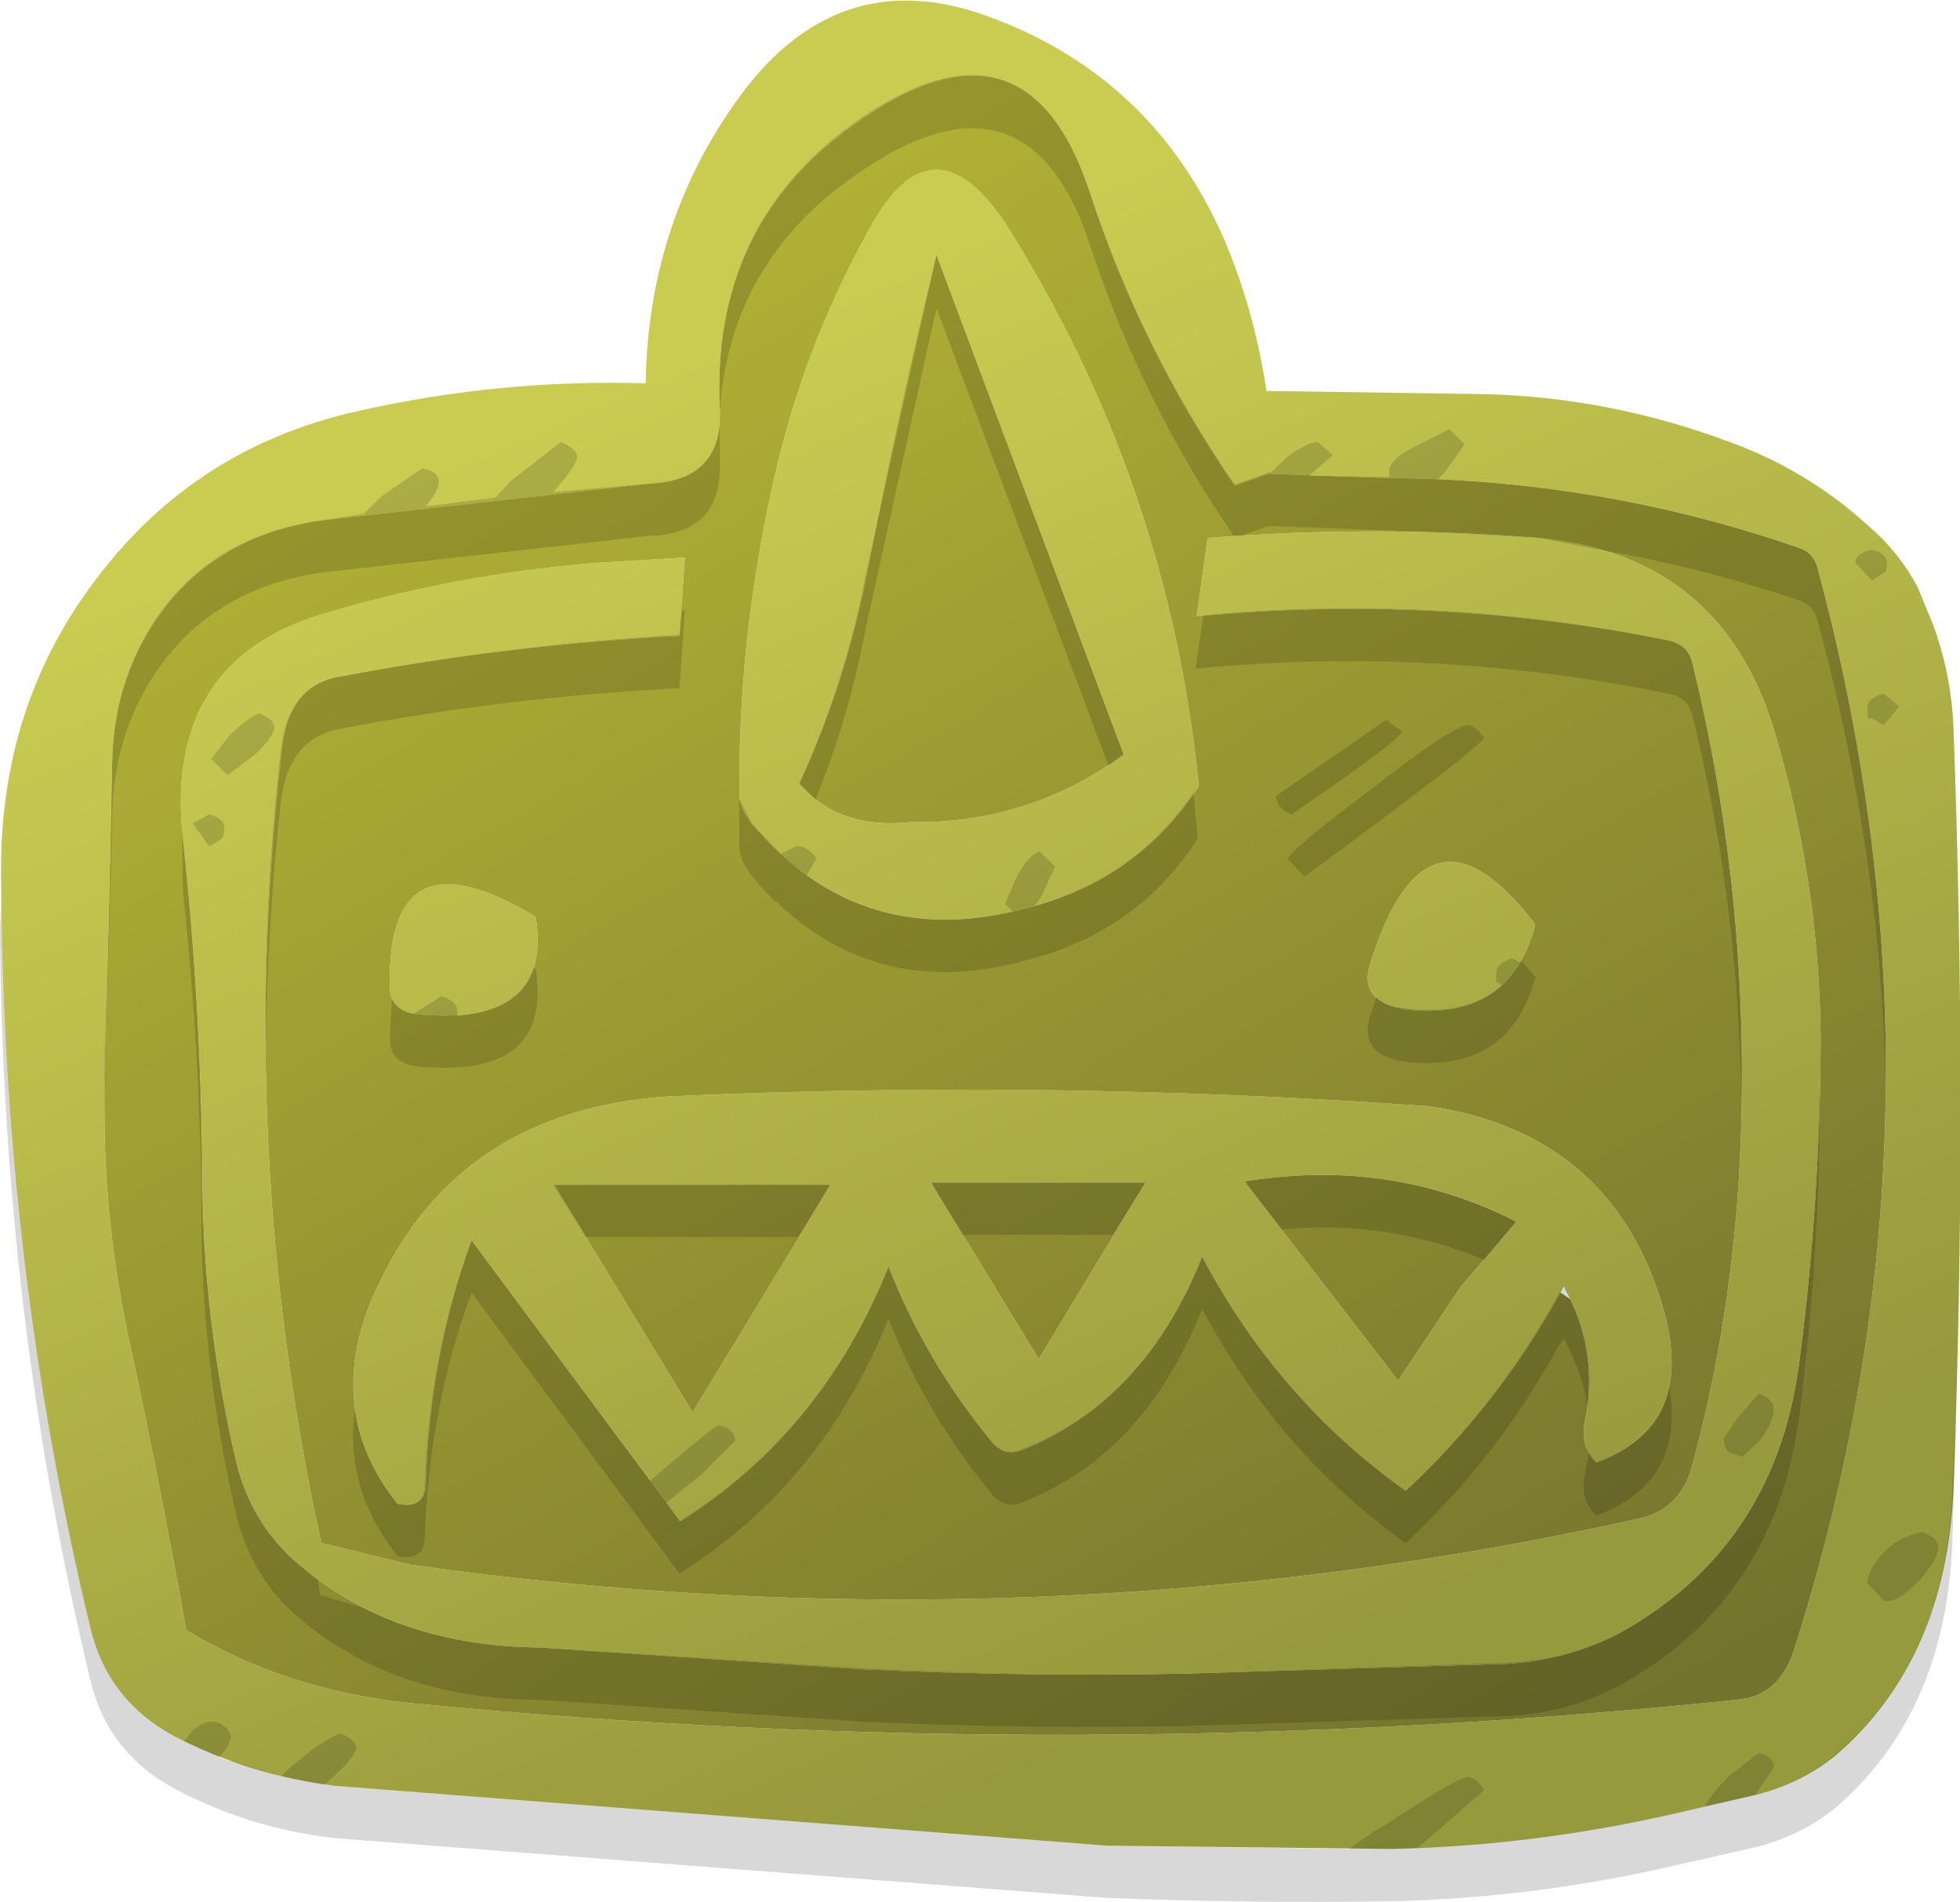 <?xml version="1.0" encoding="UTF-8" standalone="no"?>
<svg xmlns:ffdec="https://www.free-decompiler.com/flash" xmlns:xlink="http://www.w3.org/1999/xlink" ffdec:objectType="shape" height="87.35px" width="90.0px" xmlns="http://www.w3.org/2000/svg">
  <g transform="matrix(1.0, 0.0, 0.0, 1.0, 45.0, 43.65)">
    <path d="M13.15 -25.7 L23.25 -25.55 Q28.9 -25.4 34.3 -23.4 37.95 -22.1 40.8 -19.5 42.2 -18.3 43.05 -16.7 L43.75 -15.0 Q44.6 -12.7 44.7 -10.25 45.35 7.3 44.7 24.75 44.35 32.55 39.35 36.9 37.8 38.2 35.7 38.75 L32.0 39.6 Q25.5 41.1 18.9 41.25 L5.85 41.1 -29.65 38.35 Q-33.55 37.85 -36.95 36.1 -40.05 34.45 -40.85 31.1 -44.9 14.25 -44.95 -3.45 -45.05 -11.7 -40.0 -17.8 -35.55 -23.25 -28.45 -24.8 -21.95 -26.25 -15.35 -26.05 -15.25 -33.2 -11.3 -38.85 -6.65 -45.55 0.5 -42.85 7.9 -40.1 11.15 -32.8 12.6 -29.45 13.15 -25.7 M11.7 -21.35 Q7.4 -27.6 5.05 -34.8 2.15 -43.65 -5.75 -37.95 -12.35 -33.3 -11.95 -24.9 -11.8 -21.6 -15.1 -21.45 L-30.3 -19.75 Q-35.3 -19.0 -37.9 -15.1 -39.8 -12.25 -39.85 -8.6 L-40.15 5.05 Q-40.45 11.45 -39.1 17.75 -37.65 24.45 -36.45 31.2 -31.9 33.95 -26.2 34.55 4.45 37.55 34.75 34.4 36.65 34.25 37.35 32.2 45.25 7.55 38.45 -17.6 38.25 -18.3 37.6 -18.5 28.55 -21.65 18.65 -21.7 L13.25 -21.9 11.7 -21.35 M10.45 -18.95 Q18.05 -19.55 25.65 -18.95 34.1 -18.15 36.5 -10.0 38.5 -3.25 38.6 3.8 38.6 11.5 37.6 19.05 36.45 27.45 29.25 31.4 26.85 32.6 24.2 32.75 L9.45 33.2 Q2.05 33.35 -5.4 33.0 L-20.2 32.0 Q-27.05 31.95 -31.55 27.95 -33.5 26.15 -34.15 23.5 -35.65 17.1 -35.7 10.5 -35.75 2.65 -36.6 -5.1 -37.5 -13.45 -29.85 -15.55 -23.9 -17.3 -17.65 -17.8 L-13.55 -18.05 -13.8 -14.45 Q-21.65 -14.05 -29.3 -12.6 -31.75 -12.25 -32.05 -9.25 -34.2 9.0 -30.25 27.2 L-26.15 28.2 Q2.55 32.25 30.4 26.05 32.1 25.6 32.65 23.85 34.55 16.9 34.9 9.5 35.45 -2.15 32.7 -13.25 32.5 -14.05 31.6 -14.25 20.85 -16.4 9.95 -15.35 L10.45 -18.95 M2.15 -1.95 Q-5.45 0.1 -10.45 -5.8 -11.05 -6.5 -11.05 -7.25 -11.1 -14.45 -9.45 -21.7 -8.1 -27.7 -5.1 -33.1 -2.25 -38.4 1.1 -33.5 8.65 -21.6 10.05 -7.55 7.25 -3.25 2.15 -1.95 M27.1 16.0 L26.8 15.4 26.65 15.7 Q23.8 20.85 19.55 24.8 13.7 20.65 10.2 14.05 7.55 20.7 1.9 22.95 1.1 23.25 0.5 22.5 -2.5 18.85 -4.2 14.5 -7.25 22.1 -13.75 26.2 L-23.35 13.3 Q-25.3 18.6 -25.45 24.6 -25.55 25.65 -26.75 25.4 -30.25 20.95 -27.7 15.5 -23.95 7.35 -14.35 6.7 3.2 5.9 20.65 7.15 29.0 8.4 31.35 16.35 32.95 21.8 28.3 23.5 27.5 22.7 27.8 21.5 28.35 18.6 27.1 16.0 M24.65 12.45 Q18.85 9.5 12.15 10.6 L19.2 19.75 22.1 15.4 24.65 12.45 M17.95 0.5 Q20.55 -7.7 25.5 -1.2 24.35 3.25 19.55 2.7 17.3 2.35 17.95 0.5 M7.6 10.65 L-2.25 10.65 2.7 18.75 7.6 10.65 M-8.3 -7.65 Q-6.45 -5.55 -3.2 -5.9 2.2 -5.8 6.6 -9.0 L-2.0 -31.95 Q-3.8 -24.65 -5.2 -17.25 -6.2 -12.25 -8.3 -7.65 M-19.55 10.75 L-13.2 21.2 -6.85 10.75 -19.55 10.75 M-27.1 1.65 Q-27.25 -5.7 -20.4 -1.55 -19.65 3.35 -25.4 2.95 -27.1 2.95 -27.1 1.65" fill="url(#gradient0)" fill-rule="evenodd" stroke="none"/>
    <path d="M2.15 -1.95 Q7.25 -3.25 10.05 -7.55 8.65 -21.6 1.1 -33.5 -2.25 -38.4 -5.1 -33.1 -8.1 -27.7 -9.45 -21.7 -11.1 -14.45 -11.05 -7.25 -11.05 -6.5 -10.45 -5.8 -5.45 0.1 2.15 -1.95 M10.45 -18.95 L9.95 -15.35 Q20.85 -16.4 31.6 -14.25 32.5 -14.05 32.7 -13.25 35.45 -2.15 34.9 9.5 34.55 16.9 32.65 23.85 32.1 25.6 30.4 26.05 2.55 32.25 -26.15 28.2 L-30.25 27.2 Q-34.2 9.0 -32.05 -9.25 -31.75 -12.25 -29.3 -12.6 -21.65 -14.05 -13.8 -14.45 L-13.55 -18.05 -17.65 -17.8 Q-23.9 -17.3 -29.85 -15.55 -37.5 -13.45 -36.6 -5.1 -35.75 2.65 -35.7 10.5 -35.65 17.1 -34.15 23.5 -33.5 26.15 -31.55 27.95 -27.05 31.95 -20.2 32.0 L-5.4 33.0 Q2.05 33.35 9.45 33.2 L24.2 32.75 Q26.85 32.6 29.25 31.4 36.45 27.45 37.6 19.05 38.6 11.5 38.6 3.8 38.5 -3.25 36.5 -10.0 34.1 -18.15 25.65 -18.95 18.05 -19.55 10.45 -18.95 M11.7 -21.35 L13.25 -21.9 18.65 -21.7 Q28.55 -21.65 37.6 -18.5 38.25 -18.3 38.45 -17.6 45.25 7.55 37.35 32.2 36.65 34.25 34.75 34.4 4.45 37.55 -26.2 34.55 -31.9 33.95 -36.45 31.2 -37.65 24.45 -39.1 17.75 -40.45 11.45 -40.15 5.05 L-39.85 -8.6 Q-39.8 -12.25 -37.9 -15.1 -35.3 -19.0 -30.3 -19.75 L-15.1 -21.45 Q-11.8 -21.6 -11.95 -24.9 -12.35 -33.3 -5.75 -37.95 2.15 -43.65 5.05 -34.8 7.4 -27.6 11.7 -21.35 M26.65 15.7 L27.1 16.0 Q28.35 18.6 27.8 21.5 27.5 22.7 28.3 23.5 32.95 21.8 31.35 16.35 29.0 8.4 20.65 7.15 3.2 5.9 -14.35 6.7 -23.95 7.35 -27.7 15.5 -30.25 20.95 -26.75 25.4 -25.55 25.65 -25.45 24.6 -25.3 18.6 -23.35 13.3 L-13.75 26.2 Q-7.25 22.1 -4.2 14.5 -2.5 18.85 0.5 22.5 1.1 23.25 1.9 22.95 7.55 20.7 10.2 14.05 13.7 20.65 19.55 24.8 23.8 20.85 26.65 15.7 M-27.1 1.65 Q-27.1 2.95 -25.4 2.95 -19.65 3.35 -20.4 -1.55 -27.25 -5.7 -27.1 1.65 M-19.55 10.75 L-6.85 10.75 -13.2 21.2 -19.55 10.75 M-8.3 -7.65 Q-6.2 -12.25 -5.2 -17.25 -3.8 -24.65 -2.0 -31.95 L6.6 -9.0 Q2.2 -5.8 -3.2 -5.9 -6.45 -5.55 -8.3 -7.65 M7.6 10.65 L2.7 18.75 -2.25 10.65 7.6 10.65 M17.95 0.5 Q17.3 2.35 19.55 2.7 24.35 3.25 25.5 -1.2 20.55 -7.7 17.95 0.5 M24.65 12.45 L22.1 15.4 19.2 19.75 12.15 10.6 Q18.85 9.5 24.65 12.45" fill="url(#gradient1)" fill-rule="evenodd" stroke="none"/>
    <path d="M6.6 -9.0 L5.9 -8.5 -2.0 -29.5 -5.25 -14.8 Q-6.0 -10.75 -7.55 -6.95 L-8.3 -7.7 Q-6.2 -12.25 -5.25 -17.25 L-2.0 -31.95 6.6 -9.0 M18.6 -21.75 L18.8 -21.75 18.8 -22.05 Q18.8 -22.5 19.7 -23.0 L21.55 -23.95 22.25 -23.25 21.4 -22.05 21.05 -21.65 Q29.65 -21.25 37.55 -18.5 38.25 -18.3 38.45 -17.6 41.75 -5.35 41.6 6.8 41.45 -4.15 38.45 -15.2 38.25 -15.9 37.55 -16.1 33.15 -17.6 28.5 -18.4 L25.65 -18.95 22.3 -19.15 18.6 -19.3 13.25 -19.5 12.0 -19.05 11.65 -19.05 Q7.4 -25.25 5.05 -32.4 2.15 -41.2 -5.8 -35.55 -11.5 -31.55 -11.95 -24.75 L-11.95 -24.9 Q-12.35 -33.3 -5.8 -38.0 2.15 -43.65 5.05 -34.8 7.4 -27.65 11.7 -21.4 L13.25 -21.95 13.35 -21.95 14.15 -22.7 Q15.05 -23.35 15.5 -23.35 L16.2 -22.75 15.1 -21.8 18.6 -21.75 M2.5 -2.05 Q7.15 -3.35 9.8 -7.25 L10.0 -5.15 Q7.25 -0.85 2.1 0.45 -4.65 2.3 -9.35 -2.25 L-9.4 -2.25 -9.95 -2.8 -10.45 -3.4 Q-11.05 -4.1 -11.05 -4.85 L-11.05 -6.95 -10.45 -5.8 -9.15 -4.45 -8.4 -4.8 Q-7.95 -4.8 -7.5 -4.25 L-7.95 -3.45 Q-3.9 -0.55 1.5 -1.8 L1.15 -2.15 1.65 -3.3 Q2.2 -4.4 2.75 -4.55 L3.45 -3.85 2.8 -2.45 2.5 -2.05 M14.15 -4.2 Q14.15 -4.55 17.95 -7.4 21.75 -10.35 22.4 -10.35 22.75 -10.35 23.15 -9.75 22.4 -8.9 14.9 -3.4 L14.15 -4.2 M14.3 -6.25 Q13.6 -6.55 13.6 -7.1 L18.65 -10.6 19.4 -10.05 Q19.05 -9.5 14.3 -6.25 M9.9 -12.95 L10.25 -15.4 Q21.05 -16.4 31.6 -14.25 32.5 -14.05 32.7 -13.25 35.1 -3.45 34.95 6.8 34.85 -2.15 32.7 -10.85 32.5 -11.65 31.6 -11.8 20.85 -14.0 9.9 -12.95 M40.95 -17.0 L40.2 -17.8 Q40.2 -18.25 40.95 -18.4 41.65 -18.25 41.65 -17.75 L41.6 -17.4 40.95 -17.0 M41.5 -10.35 L40.9 -10.7 Q40.75 -10.45 40.75 -11.15 40.75 -11.6 41.5 -11.8 L42.2 -11.2 41.5 -10.35 M43.25 26.7 Q44.0 26.95 44.0 27.4 44.0 27.95 43.1 28.95 42.1 30.0 41.5 29.85 L40.75 29.05 Q40.75 28.6 41.2 28.0 41.9 27.0 43.25 26.7 M44.85 20.6 L44.65 27.15 Q44.35 34.95 39.35 39.3 37.8 40.6 35.7 41.15 L31.95 42.0 Q25.5 43.5 18.9 43.65 12.35 43.75 5.85 43.5 L-29.65 40.75 Q-33.55 40.3 -36.95 38.5 -40.05 36.85 -40.85 33.5 -44.9 16.65 -45.0 -1.05 L-44.95 -2.15 Q-44.75 14.85 -40.85 31.1 -40.05 34.45 -36.95 36.1 L-36.55 36.3 -36.15 35.8 Q-35.65 35.4 -35.3 35.4 -34.9 35.4 -34.55 35.75 L-34.4 36.05 Q-34.4 36.4 -34.85 36.95 L-34.95 37.05 -32.1 37.9 -31.6 37.45 Q-30.15 36.2 -29.35 35.95 -28.65 36.25 -28.65 36.6 -28.65 37.05 -30.1 38.3 L-29.65 38.35 5.85 41.1 16.95 41.25 Q17.6 40.75 18.6 40.15 21.95 37.95 22.4 37.95 22.75 37.95 23.15 38.55 L20.1 41.2 Q26.1 40.95 31.95 39.6 L33.3 39.3 Q33.5 38.8 34.4 37.9 L35.75 36.85 Q36.45 37.0 36.45 37.5 L35.6 38.75 35.7 38.75 Q37.8 38.2 39.35 36.85 44.35 32.55 44.65 24.75 L44.85 20.6 M24.85 0.45 L25.5 1.2 Q24.35 5.65 19.5 5.1 17.3 4.75 17.95 2.9 L18.2 2.15 Q18.6 2.55 19.5 2.65 22.4 3.0 23.95 1.6 L23.8 1.45 Q23.7 1.7 23.7 1.0 23.7 0.6 24.45 0.35 L24.8 0.55 24.85 0.45 M26.6 18.1 Q23.8 23.25 19.55 27.2 13.7 23.05 10.2 16.45 7.55 23.15 1.9 25.35 1.1 25.65 0.5 24.9 -2.5 21.25 -4.2 16.9 -7.25 24.5 -13.8 28.6 L-23.35 15.7 Q-25.3 21.0 -25.5 27.0 -25.55 28.05 -26.75 27.8 -29.2 24.7 -28.7 21.1 -28.4 23.35 -26.75 25.4 -25.55 25.65 -25.5 24.6 -25.3 18.6 -23.35 13.3 L-15.15 24.35 Q-12.25 21.85 -12.0 21.8 -11.25 21.95 -11.25 22.5 L-12.85 24.1 -14.4 25.35 -13.8 26.2 Q-7.25 22.1 -4.2 14.5 -2.5 18.85 0.5 22.5 1.1 23.25 1.9 22.9 7.55 20.7 10.2 14.05 13.7 20.65 19.55 24.8 23.8 20.85 26.6 15.7 L26.8 15.35 27.1 16.0 Q28.25 18.35 27.9 20.95 27.7 19.65 27.1 18.4 L26.8 17.8 26.6 18.1 M24.6 12.45 L23.15 14.2 Q18.75 12.35 13.85 12.8 L12.15 10.6 Q18.85 9.5 24.6 12.45 M28.3 23.5 Q31.15 22.45 31.65 20.05 32.4 24.4 28.3 25.95 27.5 25.15 27.8 23.95 L27.95 23.05 28.3 23.5 M36.45 21.05 Q36.45 21.6 35.85 22.45 L35.0 23.25 34.4 23.05 Q34.15 22.8 34.15 22.4 L34.75 21.5 35.75 20.35 Q36.45 20.6 36.45 21.05 M-22.25 -20.8 L-21.5 -21.6 -19.25 -23.35 Q-18.5 -23.05 -18.5 -22.65 -18.5 -22.3 -19.6 -21.05 L-15.15 -21.45 Q-12.2 -21.6 -11.95 -24.15 L-11.95 -22.5 Q-11.8 -19.15 -15.15 -19.05 L-30.3 -17.35 Q-35.3 -16.6 -37.9 -12.7 -39.8 -9.8 -39.85 -6.2 L-40.2 7.45 -40.2 8.4 -40.2 5.0 Q-39.95 -1.85 -39.85 -8.6 -39.8 -12.25 -37.9 -15.15 -35.3 -19.05 -30.3 -19.75 L-28.3 -20.05 -27.5 -20.85 -25.6 -22.15 Q-24.85 -22.0 -24.85 -21.5 -24.85 -21.15 -25.45 -20.4 L-22.25 -20.8 M7.6 10.65 L6.1 13.05 -0.8 13.05 -2.25 10.65 7.6 10.65 M38.55 6.2 Q38.6 13.9 37.6 21.5 36.45 29.9 29.25 33.8 26.85 35.05 24.15 35.15 L9.45 35.6 Q2.0 35.75 -5.45 35.4 L-20.2 34.4 Q-27.05 34.4 -31.55 30.4 -33.5 28.6 -34.15 25.9 -35.65 19.5 -35.75 12.9 -35.75 5.1 -36.6 -2.7 L-36.65 -5.6 -36.6 -5.15 Q-35.75 2.65 -35.75 10.5 -35.65 17.1 -34.15 23.5 -33.5 26.15 -31.55 27.95 L-30.4 28.9 -30.3 29.6 -28.4 30.15 Q-24.85 31.95 -20.2 32.0 L-5.45 32.95 Q2.0 33.35 9.45 33.2 L24.15 32.7 Q26.85 32.6 29.25 31.4 36.45 27.5 37.6 19.05 38.45 12.7 38.55 6.2 M-33.3 -9.0 L-34.55 -8.05 -35.3 -8.8 -34.45 -9.9 Q-33.6 -10.7 -33.1 -10.9 -32.4 -10.6 -32.4 -10.25 -32.4 -9.85 -33.3 -9.0 M-35.4 -4.8 L-36.15 -5.85 -35.4 -6.25 Q-34.7 -6.1 -34.7 -5.6 L-34.75 -5.25 Q-35.0 -4.95 -35.4 -4.8 M-18.1 13.15 L-19.6 10.75 -6.9 10.75 -8.35 13.15 -18.1 13.15 M-32.1 -9.25 Q-31.75 -12.25 -29.3 -12.6 -21.65 -14.05 -13.8 -14.5 L-13.7 -15.6 -13.55 -15.65 -13.8 -12.05 Q-21.65 -11.65 -29.3 -10.2 -31.75 -9.8 -32.1 -6.85 -32.75 -1.0 -32.8 4.8 -32.9 -2.25 -32.1 -9.25 M-20.4 0.85 Q-19.65 5.75 -25.4 5.35 -27.1 5.35 -27.1 4.05 L-27.0 2.2 Q-26.75 2.75 -26.0 2.9 L-24.75 2.1 Q-24.0 2.3 -24.0 2.8 L-24.0 3.0 Q-21.15 2.75 -20.5 0.8 L-20.4 0.85" fill="#000000" fill-opacity="0.153" fill-rule="evenodd" stroke="none"/>
  </g>
  <defs>
    <linearGradient gradientTransform="matrix(0.016, 0.037, -0.054, 0.023, -0.65, 3.2)" gradientUnits="userSpaceOnUse" id="gradient0" spreadMethod="pad" x1="-819.2" x2="819.2">
      <stop offset="0.0" stop-color="#c9cc51"/>
      <stop offset="1.0" stop-color="#97993d"/>
    </linearGradient>
    <linearGradient gradientTransform="matrix(0.024, 0.042, -0.047, 0.027, 0.8, 6.35)" gradientUnits="userSpaceOnUse" id="gradient1" spreadMethod="pad" x1="-819.2" x2="819.2">
      <stop offset="0.0" stop-color="#b0b035"/>
      <stop offset="1.0" stop-color="#74732e"/>
    </linearGradient>
  </defs>
</svg>
